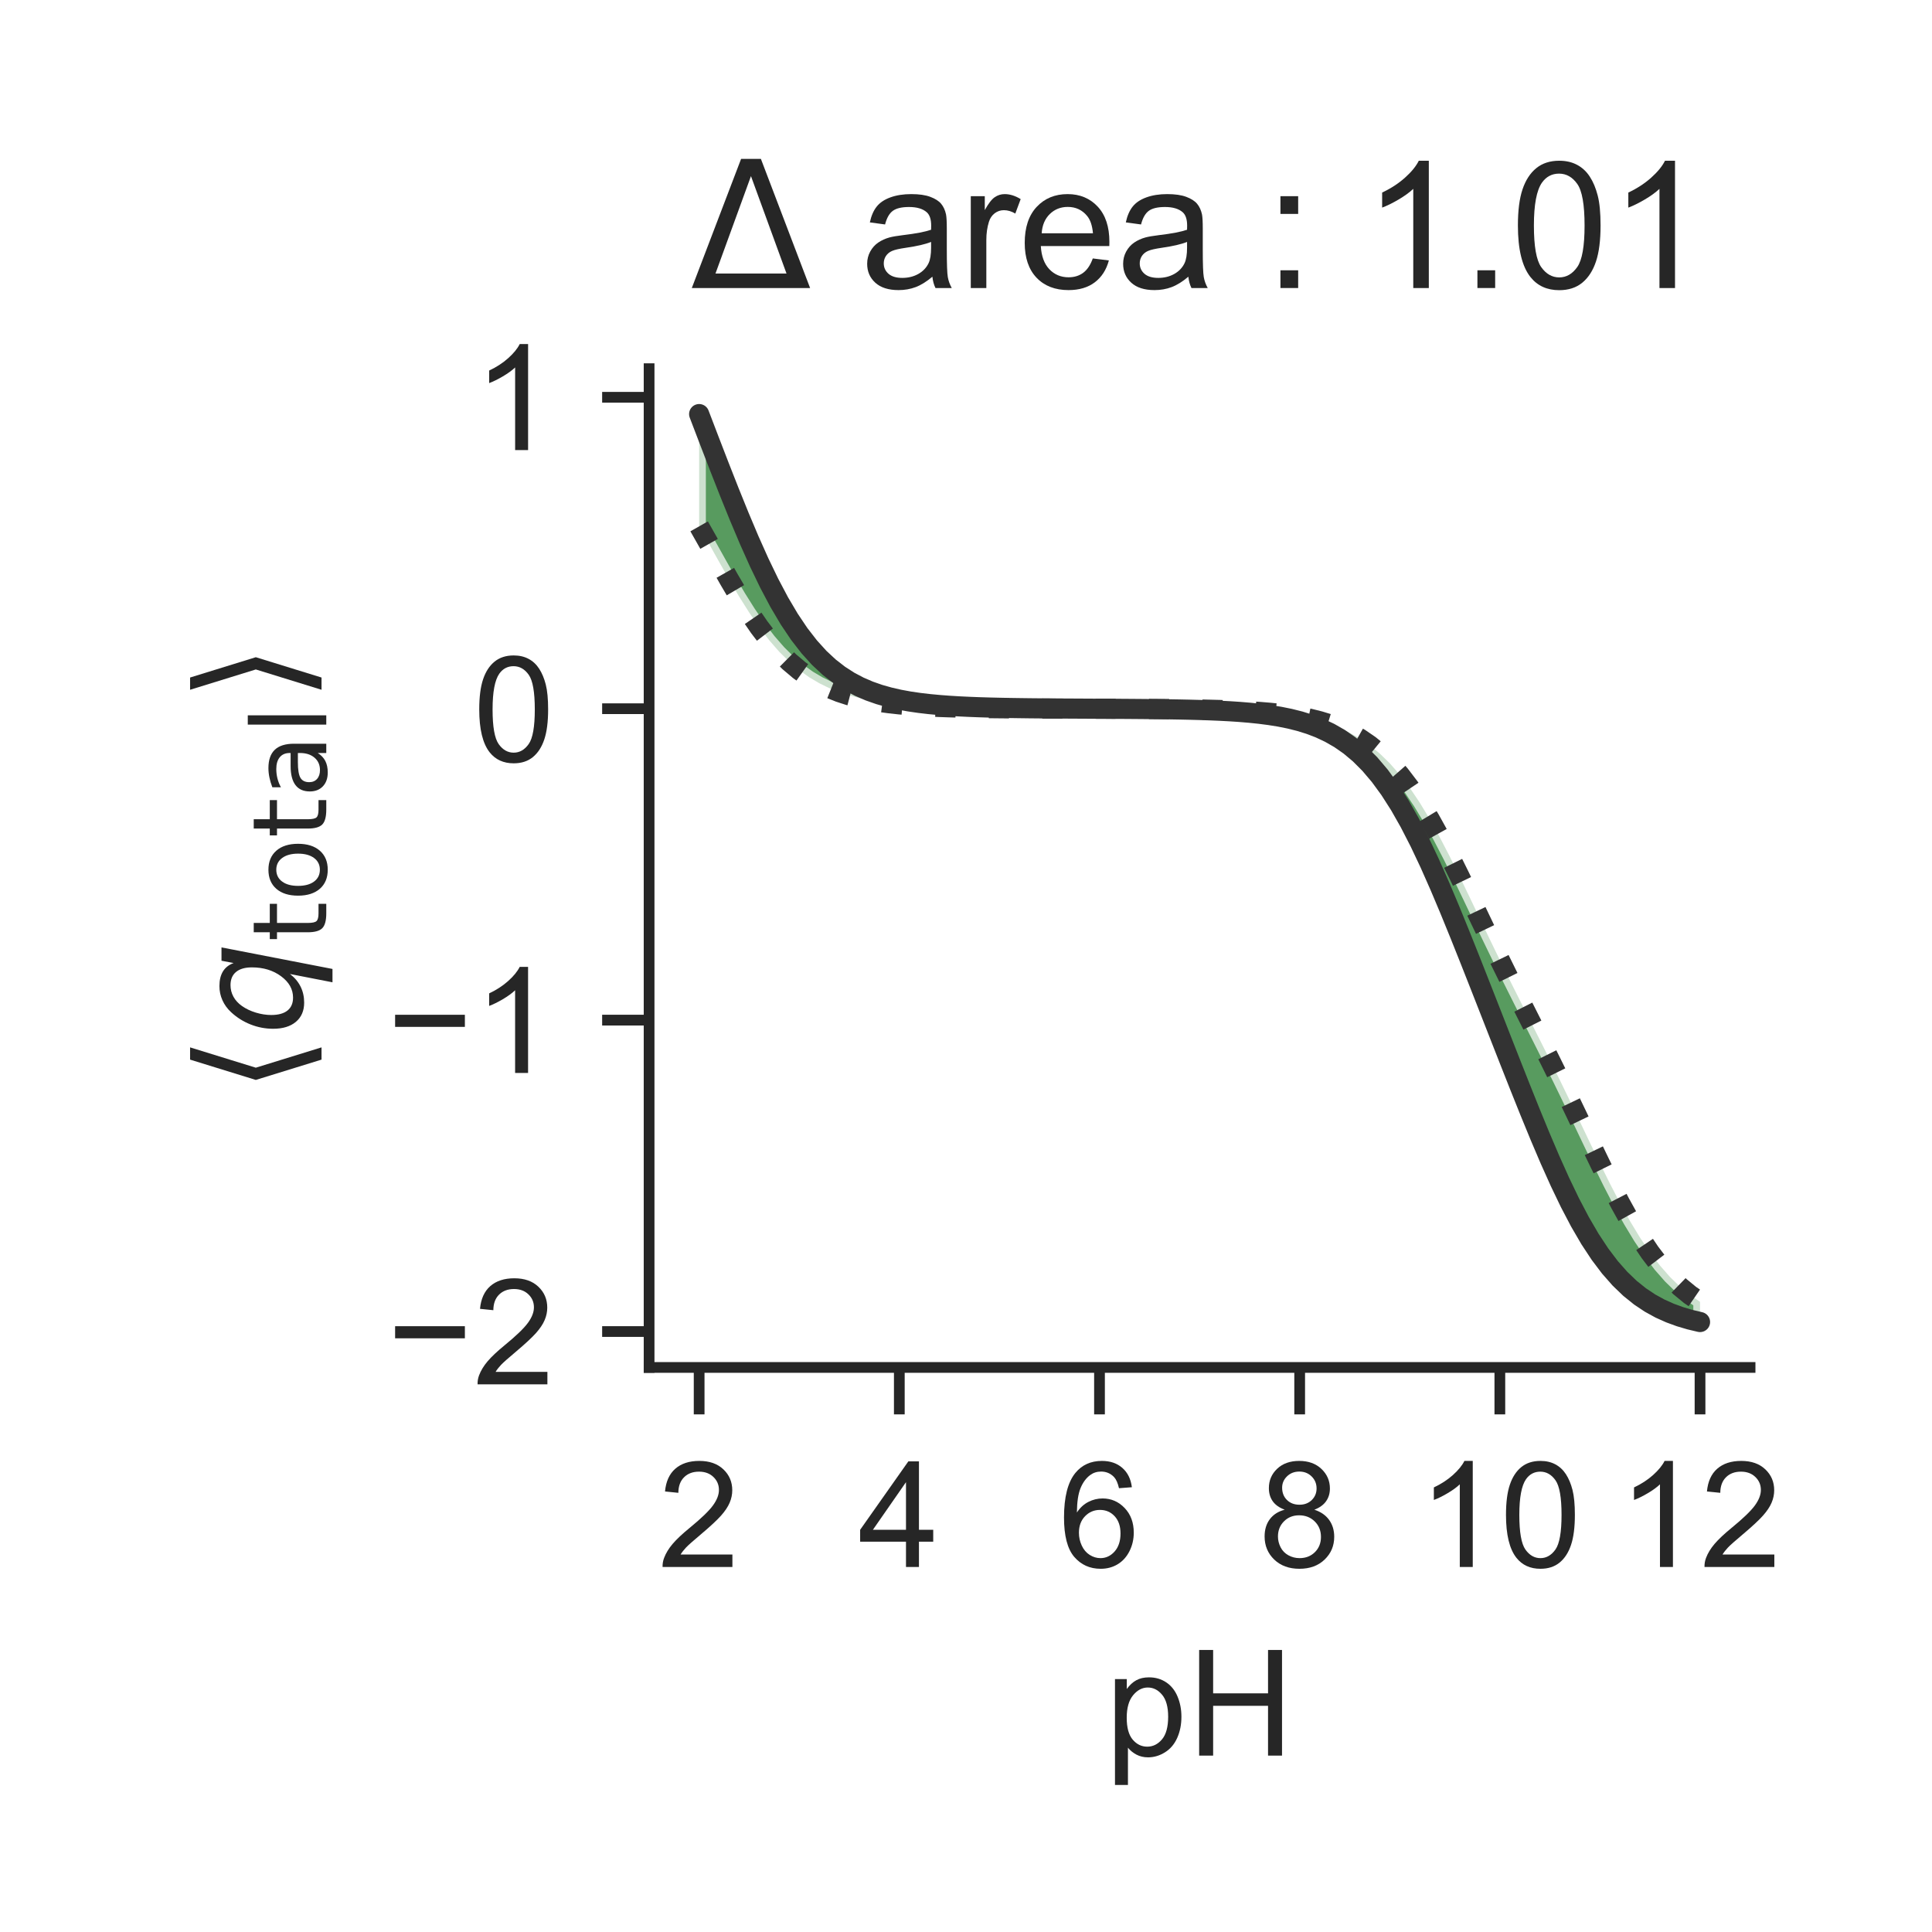 <?xml version="1.0" encoding="utf-8" standalone="no"?>
<!DOCTYPE svg PUBLIC "-//W3C//DTD SVG 1.1//EN"
  "http://www.w3.org/Graphics/SVG/1.1/DTD/svg11.dtd">
<!-- Created with matplotlib (http://matplotlib.org/) -->
<svg height="144pt" version="1.1" viewBox="0 0 144 144" width="144pt" xmlns="http://www.w3.org/2000/svg" xmlns:xlink="http://www.w3.org/1999/xlink">
 <defs>
  <style type="text/css">
*{stroke-linecap:butt;stroke-linejoin:round;}
  </style>
 </defs>
 <g id="figure_1">
  <g id="patch_1">
   <path d="M 0 144 
L 144 144 
L 144 0 
L 0 0 
z
" style="fill:#ffffff;"/>
  </g>
  <g id="axes_1">
   <g id="patch_2">
    <path d="M 48.38 101.92 
L 130.44 101.92 
L 130.44 27.48 
L 48.38 27.48 
z
" style="fill:#ffffff;"/>
   </g>
   <g id="matplotlib.axis_1">
    <g id="xtick_1">
     <g id="line2d_1">
      <defs>
       <path d="M 0 0 
L 0 3.5 
" id="me9f588abfd" style="stroke:#262626;stroke-width:0.8;"/>
      </defs>
      <g>
       <use style="fill:#262626;stroke:#262626;stroke-width:0.8;" x="52.11" xlink:href="#me9f588abfd" y="101.92"/>
      </g>
     </g>
     <g id="text_1">
      <!-- 2 -->
      <defs>
       <path d="M 50.344 8.453 
L 50.344 0 
L 3.031 0 
Q 2.938 3.172 4.047 6.109 
Q 5.859 10.938 9.828 15.625 
Q 13.812 20.312 21.344 26.469 
Q 33.016 36.031 37.109 41.625 
Q 41.219 47.219 41.219 52.203 
Q 41.219 57.422 37.469 61 
Q 33.734 64.594 27.734 64.594 
Q 21.391 64.594 17.578 60.781 
Q 13.766 56.984 13.719 50.25 
L 4.688 51.172 
Q 5.609 61.281 11.656 66.578 
Q 17.719 71.875 27.938 71.875 
Q 38.234 71.875 44.234 66.156 
Q 50.25 60.453 50.25 52 
Q 50.25 47.703 48.484 43.547 
Q 46.734 39.406 42.656 34.812 
Q 38.578 30.219 29.109 22.219 
Q 21.188 15.578 18.938 13.203 
Q 16.703 10.844 15.234 8.453 
z
" id="ArialMT-32"/>
      </defs>
      <g style="fill:#262626;" transform="translate(49.051 116.794)scale(0.11 -0.11)">
       <use xlink:href="#ArialMT-32"/>
      </g>
     </g>
    </g>
    <g id="xtick_2">
     <g id="line2d_2">
      <g>
       <use style="fill:#262626;stroke:#262626;stroke-width:0.8;" x="67.03" xlink:href="#me9f588abfd" y="101.92"/>
      </g>
     </g>
     <g id="text_2">
      <!-- 4 -->
      <defs>
       <path d="M 32.328 0 
L 32.328 17.141 
L 1.266 17.141 
L 1.266 25.203 
L 33.938 71.578 
L 41.109 71.578 
L 41.109 25.203 
L 50.781 25.203 
L 50.781 17.141 
L 41.109 17.141 
L 41.109 0 
z
M 32.328 25.203 
L 32.328 57.469 
L 9.906 25.203 
z
" id="ArialMT-34"/>
      </defs>
      <g style="fill:#262626;" transform="translate(63.971 116.794)scale(0.11 -0.11)">
       <use xlink:href="#ArialMT-34"/>
      </g>
     </g>
    </g>
    <g id="xtick_3">
     <g id="line2d_3">
      <g>
       <use style="fill:#262626;stroke:#262626;stroke-width:0.8;" x="81.95" xlink:href="#me9f588abfd" y="101.92"/>
      </g>
     </g>
     <g id="text_3">
      <!-- 6 -->
      <defs>
       <path d="M 49.75 54.047 
L 41.016 53.375 
Q 39.844 58.547 37.703 60.891 
Q 34.125 64.656 28.906 64.656 
Q 24.703 64.656 21.531 62.312 
Q 17.391 59.281 14.984 53.469 
Q 12.594 47.656 12.5 36.922 
Q 15.672 41.75 20.266 44.094 
Q 24.859 46.438 29.891 46.438 
Q 38.672 46.438 44.844 39.969 
Q 51.031 33.5 51.031 23.25 
Q 51.031 16.5 48.125 10.719 
Q 45.219 4.938 40.141 1.859 
Q 35.062 -1.219 28.609 -1.219 
Q 17.625 -1.219 10.688 6.859 
Q 3.766 14.938 3.766 33.5 
Q 3.766 54.25 11.422 63.672 
Q 18.109 71.875 29.438 71.875 
Q 37.891 71.875 43.281 67.141 
Q 48.688 62.406 49.75 54.047 
z
M 13.875 23.188 
Q 13.875 18.656 15.797 14.5 
Q 17.719 10.359 21.188 8.172 
Q 24.656 6 28.469 6 
Q 34.031 6 38.031 10.484 
Q 42.047 14.984 42.047 22.703 
Q 42.047 30.125 38.078 34.391 
Q 34.125 38.672 28.125 38.672 
Q 22.172 38.672 18.016 34.391 
Q 13.875 30.125 13.875 23.188 
z
" id="ArialMT-36"/>
      </defs>
      <g style="fill:#262626;" transform="translate(78.891 116.794)scale(0.11 -0.11)">
       <use xlink:href="#ArialMT-36"/>
      </g>
     </g>
    </g>
    <g id="xtick_4">
     <g id="line2d_4">
      <g>
       <use style="fill:#262626;stroke:#262626;stroke-width:0.8;" x="96.87" xlink:href="#me9f588abfd" y="101.92"/>
      </g>
     </g>
     <g id="text_4">
      <!-- 8 -->
      <defs>
       <path d="M 17.672 38.812 
Q 12.203 40.828 9.562 44.531 
Q 6.938 48.25 6.938 53.422 
Q 6.938 61.234 12.547 66.547 
Q 18.172 71.875 27.484 71.875 
Q 36.859 71.875 42.578 66.422 
Q 48.297 60.984 48.297 53.172 
Q 48.297 48.188 45.672 44.5 
Q 43.062 40.828 37.75 38.812 
Q 44.344 36.672 47.781 31.875 
Q 51.219 27.094 51.219 20.453 
Q 51.219 11.281 44.719 5.031 
Q 38.234 -1.219 27.641 -1.219 
Q 17.047 -1.219 10.547 5.047 
Q 4.047 11.328 4.047 20.703 
Q 4.047 27.688 7.594 32.391 
Q 11.141 37.109 17.672 38.812 
z
M 15.922 53.719 
Q 15.922 48.641 19.188 45.406 
Q 22.469 42.188 27.688 42.188 
Q 32.766 42.188 36.016 45.375 
Q 39.266 48.578 39.266 53.219 
Q 39.266 58.062 35.906 61.359 
Q 32.562 64.656 27.594 64.656 
Q 22.562 64.656 19.234 61.422 
Q 15.922 58.203 15.922 53.719 
z
M 13.094 20.656 
Q 13.094 16.891 14.875 13.375 
Q 16.656 9.859 20.172 7.922 
Q 23.688 6 27.734 6 
Q 34.031 6 38.125 10.047 
Q 42.234 14.109 42.234 20.359 
Q 42.234 26.703 38.016 30.859 
Q 33.797 35.016 27.438 35.016 
Q 21.234 35.016 17.156 30.906 
Q 13.094 26.812 13.094 20.656 
z
" id="ArialMT-38"/>
      </defs>
      <g style="fill:#262626;" transform="translate(93.811 116.794)scale(0.11 -0.11)">
       <use xlink:href="#ArialMT-38"/>
      </g>
     </g>
    </g>
    <g id="xtick_5">
     <g id="line2d_5">
      <g>
       <use style="fill:#262626;stroke:#262626;stroke-width:0.8;" x="111.79" xlink:href="#me9f588abfd" y="101.92"/>
      </g>
     </g>
     <g id="text_5">
      <!-- 10 -->
      <defs>
       <path d="M 37.25 0 
L 28.469 0 
L 28.469 56 
Q 25.297 52.984 20.141 49.953 
Q 14.984 46.922 10.891 45.406 
L 10.891 53.906 
Q 18.266 57.375 23.781 62.297 
Q 29.297 67.234 31.594 71.875 
L 37.25 71.875 
z
" id="ArialMT-31"/>
       <path d="M 4.156 35.297 
Q 4.156 48 6.766 55.734 
Q 9.375 63.484 14.516 67.672 
Q 19.672 71.875 27.484 71.875 
Q 33.25 71.875 37.594 69.547 
Q 41.938 67.234 44.766 62.859 
Q 47.609 58.5 49.219 52.219 
Q 50.828 45.953 50.828 35.297 
Q 50.828 22.703 48.234 14.969 
Q 45.656 7.234 40.5 3 
Q 35.359 -1.219 27.484 -1.219 
Q 17.141 -1.219 11.234 6.203 
Q 4.156 15.141 4.156 35.297 
z
M 13.188 35.297 
Q 13.188 17.672 17.312 11.828 
Q 21.438 6 27.484 6 
Q 33.547 6 37.672 11.859 
Q 41.797 17.719 41.797 35.297 
Q 41.797 52.984 37.672 58.781 
Q 33.547 64.594 27.391 64.594 
Q 21.344 64.594 17.719 59.469 
Q 13.188 52.938 13.188 35.297 
z
" id="ArialMT-30"/>
      </defs>
      <g style="fill:#262626;" transform="translate(105.673 116.794)scale(0.11 -0.11)">
       <use xlink:href="#ArialMT-31"/>
       <use x="55.615" xlink:href="#ArialMT-30"/>
      </g>
     </g>
    </g>
    <g id="xtick_6">
     <g id="line2d_6">
      <g>
       <use style="fill:#262626;stroke:#262626;stroke-width:0.8;" x="126.71" xlink:href="#me9f588abfd" y="101.92"/>
      </g>
     </g>
     <g id="text_6">
      <!-- 12 -->
      <g style="fill:#262626;" transform="translate(120.593 116.794)scale(0.11 -0.11)">
       <use xlink:href="#ArialMT-31"/>
       <use x="55.615" xlink:href="#ArialMT-32"/>
      </g>
     </g>
    </g>
    <g id="text_7">
     <!-- pH -->
     <defs>
      <path d="M 6.594 -19.875 
L 6.594 51.859 
L 14.594 51.859 
L 14.594 45.125 
Q 17.438 49.078 21 51.047 
Q 24.562 53.031 29.641 53.031 
Q 36.281 53.031 41.359 49.609 
Q 46.438 46.188 49.016 39.953 
Q 51.609 33.734 51.609 26.312 
Q 51.609 18.359 48.75 11.984 
Q 45.906 5.609 40.453 2.219 
Q 35.016 -1.172 29 -1.172 
Q 24.609 -1.172 21.109 0.688 
Q 17.625 2.547 15.375 5.375 
L 15.375 -19.875 
z
M 14.547 25.641 
Q 14.547 15.625 18.594 10.844 
Q 22.656 6.062 28.422 6.062 
Q 34.281 6.062 38.453 11.016 
Q 42.625 15.969 42.625 26.375 
Q 42.625 36.281 38.547 41.203 
Q 34.469 46.141 28.812 46.141 
Q 23.188 46.141 18.859 40.891 
Q 14.547 35.641 14.547 25.641 
z
" id="ArialMT-70"/>
      <path d="M 8.016 0 
L 8.016 71.578 
L 17.484 71.578 
L 17.484 42.188 
L 54.688 42.188 
L 54.688 71.578 
L 64.156 71.578 
L 64.156 0 
L 54.688 0 
L 54.688 33.734 
L 17.484 33.734 
L 17.484 0 
z
" id="ArialMT-48"/>
     </defs>
     <g style="fill:#262626;" transform="translate(82.379 130.853)scale(0.11 -0.11)">
      <use xlink:href="#ArialMT-70"/>
      <use x="55.615" xlink:href="#ArialMT-48"/>
     </g>
    </g>
   </g>
   <g id="matplotlib.axis_2">
    <g id="ytick_1">
     <g id="line2d_7">
      <defs>
       <path d="M 0 0 
L -3.5 0 
" id="m7a8da5ebc7" style="stroke:#262626;stroke-width:0.8;"/>
      </defs>
      <g>
       <use style="fill:#262626;stroke:#262626;stroke-width:0.8;" x="48.38" xlink:href="#m7a8da5ebc7" y="99.245"/>
      </g>
     </g>
     <g id="text_8">
      <!-- −2 -->
      <defs>
       <path d="M 52.828 31.203 
L 5.562 31.203 
L 5.562 39.406 
L 52.828 39.406 
z
" id="ArialMT-2212"/>
      </defs>
      <g style="fill:#262626;" transform="translate(28.838 103.182)scale(0.11 -0.11)">
       <use xlink:href="#ArialMT-2212"/>
       <use x="58.398" xlink:href="#ArialMT-32"/>
      </g>
     </g>
    </g>
    <g id="ytick_2">
     <g id="line2d_8">
      <g>
       <use style="fill:#262626;stroke:#262626;stroke-width:0.8;" x="48.38" xlink:href="#m7a8da5ebc7" y="76.034"/>
      </g>
     </g>
     <g id="text_9">
      <!-- −1 -->
      <g style="fill:#262626;" transform="translate(28.838 79.97)scale(0.11 -0.11)">
       <use xlink:href="#ArialMT-2212"/>
       <use x="58.398" xlink:href="#ArialMT-31"/>
      </g>
     </g>
    </g>
    <g id="ytick_3">
     <g id="line2d_9">
      <g>
       <use style="fill:#262626;stroke:#262626;stroke-width:0.8;" x="48.38" xlink:href="#m7a8da5ebc7" y="52.822"/>
      </g>
     </g>
     <g id="text_10">
      <!-- 0 -->
      <g style="fill:#262626;" transform="translate(35.263 56.759)scale(0.11 -0.11)">
       <use xlink:href="#ArialMT-30"/>
      </g>
     </g>
    </g>
    <g id="ytick_4">
     <g id="line2d_10">
      <g>
       <use style="fill:#262626;stroke:#262626;stroke-width:0.8;" x="48.38" xlink:href="#m7a8da5ebc7" y="29.611"/>
      </g>
     </g>
     <g id="text_11">
      <!-- 1 -->
      <g style="fill:#262626;" transform="translate(35.263 33.548)scale(0.11 -0.11)">
       <use xlink:href="#ArialMT-31"/>
      </g>
     </g>
    </g>
    <g id="text_12">
     <!-- $\langle q_\mathsf{total} \rangle$ -->
     <defs>
      <path d="M 8.938 31.344 
L 22.703 75.875 
L 31 75.875 
L 17.234 31.344 
L 31 -13.188 
L 22.703 -13.188 
z
" id="DejaVuSans-27e8"/>
      <path d="M 41.703 8.203 
Q 38.094 3.469 33.172 1.016 
Q 28.266 -1.422 22.312 -1.422 
Q 14.016 -1.422 9.297 4.172 
Q 4.594 9.766 4.594 19.578 
Q 4.594 27.484 7.5 34.859 
Q 10.406 42.234 15.828 48.094 
Q 19.344 51.906 23.906 53.953 
Q 28.469 56 33.5 56 
Q 39.547 56 43.453 53.609 
Q 47.359 51.219 49.125 46.391 
L 50.688 54.594 
L 59.719 54.594 
L 45.125 -20.609 
L 36.078 -20.609 
z
M 13.922 20.906 
Q 13.922 13.672 16.938 9.891 
Q 19.969 6.109 25.688 6.109 
Q 34.188 6.109 40.188 14.234 
Q 46.188 22.359 46.188 33.984 
Q 46.188 41.016 43.078 44.75 
Q 39.984 48.484 34.188 48.484 
Q 29.938 48.484 26.312 46.5 
Q 22.703 44.531 20.016 40.719 
Q 17.188 36.719 15.547 31.344 
Q 13.922 25.984 13.922 20.906 
z
" id="DejaVuSans-Oblique-71"/>
      <path d="M 18.312 70.219 
L 18.312 54.688 
L 36.812 54.688 
L 36.812 47.703 
L 18.312 47.703 
L 18.312 18.016 
Q 18.312 11.328 20.141 9.422 
Q 21.969 7.516 27.594 7.516 
L 36.812 7.516 
L 36.812 0 
L 27.594 0 
Q 17.188 0 13.234 3.875 
Q 9.281 7.766 9.281 18.016 
L 9.281 47.703 
L 2.688 47.703 
L 2.688 54.688 
L 9.281 54.688 
L 9.281 70.219 
z
" id="DejaVuSans-74"/>
      <path d="M 30.609 48.391 
Q 23.391 48.391 19.188 42.75 
Q 14.984 37.109 14.984 27.297 
Q 14.984 17.484 19.156 11.844 
Q 23.344 6.203 30.609 6.203 
Q 37.797 6.203 41.984 11.859 
Q 46.188 17.531 46.188 27.297 
Q 46.188 37.016 41.984 42.703 
Q 37.797 48.391 30.609 48.391 
z
M 30.609 56 
Q 42.328 56 49.016 48.375 
Q 55.719 40.766 55.719 27.297 
Q 55.719 13.875 49.016 6.219 
Q 42.328 -1.422 30.609 -1.422 
Q 18.844 -1.422 12.172 6.219 
Q 5.516 13.875 5.516 27.297 
Q 5.516 40.766 12.172 48.375 
Q 18.844 56 30.609 56 
z
" id="DejaVuSans-6f"/>
      <path d="M 34.281 27.484 
Q 23.391 27.484 19.188 25 
Q 14.984 22.516 14.984 16.5 
Q 14.984 11.719 18.141 8.906 
Q 21.297 6.109 26.703 6.109 
Q 34.188 6.109 38.703 11.406 
Q 43.219 16.703 43.219 25.484 
L 43.219 27.484 
z
M 52.203 31.203 
L 52.203 0 
L 43.219 0 
L 43.219 8.297 
Q 40.141 3.328 35.547 0.953 
Q 30.953 -1.422 24.312 -1.422 
Q 15.922 -1.422 10.953 3.297 
Q 6 8.016 6 15.922 
Q 6 25.141 12.172 29.828 
Q 18.359 34.516 30.609 34.516 
L 43.219 34.516 
L 43.219 35.406 
Q 43.219 41.609 39.141 45 
Q 35.062 48.391 27.688 48.391 
Q 23 48.391 18.547 47.266 
Q 14.109 46.141 10.016 43.891 
L 10.016 52.203 
Q 14.938 54.109 19.578 55.047 
Q 24.219 56 28.609 56 
Q 40.484 56 46.344 49.844 
Q 52.203 43.703 52.203 31.203 
z
" id="DejaVuSans-61"/>
      <path d="M 9.422 75.984 
L 18.406 75.984 
L 18.406 0 
L 9.422 0 
z
" id="DejaVuSans-6c"/>
      <path d="M 30.078 31.344 
L 16.312 -13.188 
L 8.016 -13.188 
L 21.781 31.344 
L 8.016 75.875 
L 16.312 75.875 
z
" id="DejaVuSans-27e9"/>
     </defs>
     <g style="fill:#262626;" transform="translate(22.528 81.475)rotate(-90)scale(0.11 -0.11)">
      <use transform="translate(0 0.125)" xlink:href="#DejaVuSans-27e8"/>
      <use transform="translate(39.014 0.125)" xlink:href="#DejaVuSans-Oblique-71"/>
      <use transform="translate(102.49 -16.281)scale(0.7)" xlink:href="#DejaVuSans-74"/>
      <use transform="translate(129.937 -16.281)scale(0.7)" xlink:href="#DejaVuSans-6f"/>
      <use transform="translate(172.764 -16.281)scale(0.7)" xlink:href="#DejaVuSans-74"/>
      <use transform="translate(200.21 -16.281)scale(0.7)" xlink:href="#DejaVuSans-61"/>
      <use transform="translate(243.105 -16.281)scale(0.7)" xlink:href="#DejaVuSans-6c"/>
      <use transform="translate(265.288 0.125)" xlink:href="#DejaVuSans-27e9"/>
     </g>
    </g>
   </g>
   <g id="PolyCollection_1">
    <defs>
     <path d="M 52.11 -104.768 
L 52.11 -104.768 
L 52.856 -103.451 
L 53.602 -102.116 
L 54.348 -100.799 
L 55.094 -99.532 
L 55.84 -98.345 
L 56.586 -97.257 
L 57.332 -96.281 
L 58.078 -95.424 
L 58.824 -94.682 
L 59.57 -94.051 
L 60.316 -93.519 
L 61.062 -93.077 
L 61.808 -92.712 
L 62.554 -92.413 
L 63.3 -92.17 
L 64.046 -91.973 
L 64.792 -91.814 
L 65.538 -91.686 
L 66.284 -91.583 
L 67.03 -91.501 
L 67.776 -91.435 
L 68.522 -91.383 
L 69.268 -91.341 
L 70.014 -91.307 
L 70.76 -91.281 
L 71.506 -91.26 
L 72.252 -91.243 
L 72.998 -91.229 
L 73.744 -91.218 
L 74.49 -91.21 
L 75.236 -91.203 
L 75.982 -91.197 
L 76.728 -91.193 
L 77.474 -91.189 
L 78.22 -91.186 
L 78.966 -91.184 
L 79.712 -91.181 
L 80.458 -91.179 
L 81.204 -91.177 
L 81.95 -91.175 
L 82.696 -91.173 
L 83.442 -91.17 
L 84.188 -91.167 
L 84.934 -91.164 
L 85.68 -91.159 
L 86.426 -91.154 
L 87.172 -91.148 
L 87.918 -91.14 
L 88.664 -91.13 
L 89.41 -91.117 
L 90.156 -91.101 
L 90.902 -91.082 
L 91.648 -91.057 
L 92.394 -91.025 
L 93.14 -90.986 
L 93.886 -90.937 
L 94.632 -90.875 
L 95.378 -90.798 
L 96.124 -90.702 
L 96.87 -90.582 
L 97.616 -90.432 
L 98.362 -90.246 
L 99.108 -90.016 
L 99.854 -89.733 
L 100.6 -89.385 
L 101.346 -88.962 
L 102.092 -88.45 
L 102.838 -87.837 
L 103.584 -87.111 
L 104.33 -86.261 
L 105.076 -85.282 
L 105.822 -84.173 
L 106.568 -82.938 
L 107.314 -81.592 
L 108.06 -80.153 
L 108.806 -78.646 
L 109.552 -77.099 
L 110.298 -75.536 
L 111.044 -73.981 
L 111.79 -72.444 
L 112.536 -70.933 
L 113.282 -69.443 
L 114.028 -67.966 
L 114.774 -66.489 
L 115.52 -65 
L 116.266 -63.488 
L 117.012 -61.952 
L 117.758 -60.396 
L 118.504 -58.834 
L 119.25 -57.287 
L 119.996 -55.78 
L 120.742 -54.341 
L 121.488 -52.994 
L 122.234 -51.76 
L 122.98 -50.65 
L 123.726 -49.671 
L 124.472 -48.822 
L 125.218 -48.096 
L 125.964 -47.483 
L 126.71 -46.971 
L 126.71 -46.971 
L 126.71 -45.464 
L 125.964 -45.641 
L 125.218 -45.861 
L 124.472 -46.134 
L 123.726 -46.468 
L 122.98 -46.878 
L 122.234 -47.376 
L 121.488 -47.976 
L 120.742 -48.693 
L 119.996 -49.539 
L 119.25 -50.526 
L 118.504 -51.659 
L 117.758 -52.94 
L 117.012 -54.363 
L 116.266 -55.916 
L 115.52 -57.579 
L 114.774 -59.33 
L 114.028 -61.147 
L 113.282 -63.007 
L 112.536 -64.894 
L 111.79 -66.795 
L 111.044 -68.7 
L 110.298 -70.602 
L 109.552 -72.493 
L 108.806 -74.361 
L 108.06 -76.19 
L 107.314 -77.958 
L 106.568 -79.644 
L 105.822 -81.223 
L 105.076 -82.677 
L 104.33 -83.992 
L 103.584 -85.159 
L 102.838 -86.179 
L 102.092 -87.057 
L 101.346 -87.803 
L 100.6 -88.429 
L 99.854 -88.949 
L 99.108 -89.377 
L 98.362 -89.728 
L 97.616 -90.014 
L 96.87 -90.245 
L 96.124 -90.432 
L 95.378 -90.582 
L 94.632 -90.702 
L 93.886 -90.799 
L 93.14 -90.876 
L 92.394 -90.938 
L 91.648 -90.987 
L 90.902 -91.026 
L 90.156 -91.057 
L 89.41 -91.082 
L 88.664 -91.102 
L 87.918 -91.118 
L 87.172 -91.131 
L 86.426 -91.141 
L 85.68 -91.149 
L 84.934 -91.156 
L 84.188 -91.162 
L 83.442 -91.167 
L 82.696 -91.171 
L 81.95 -91.175 
L 81.204 -91.179 
L 80.458 -91.183 
L 79.712 -91.187 
L 78.966 -91.191 
L 78.22 -91.197 
L 77.474 -91.203 
L 76.728 -91.21 
L 75.982 -91.22 
L 75.236 -91.231 
L 74.49 -91.246 
L 73.744 -91.264 
L 72.998 -91.286 
L 72.252 -91.315 
L 71.506 -91.35 
L 70.76 -91.395 
L 70.014 -91.451 
L 69.268 -91.521 
L 68.522 -91.608 
L 67.776 -91.717 
L 67.03 -91.854 
L 66.284 -92.024 
L 65.538 -92.234 
L 64.792 -92.495 
L 64.046 -92.816 
L 63.3 -93.21 
L 62.554 -93.69 
L 61.808 -94.269 
L 61.062 -94.963 
L 60.316 -95.786 
L 59.57 -96.748 
L 58.824 -97.859 
L 58.078 -99.121 
L 57.332 -100.531 
L 56.586 -102.078 
L 55.84 -103.746 
L 55.094 -105.514 
L 54.348 -107.357 
L 53.602 -109.254 
L 52.856 -111.186 
L 52.11 -113.136 
z
" id="m60fe6f6ccf" style="stroke:#ffffff;stroke-opacity:0.7;"/>
    </defs>
    <g clip-path="url(#p7aac390864)">
     <use style="fill:#12711c;fill-opacity:0.7;stroke:#ffffff;stroke-opacity:0.7;" x="0" xlink:href="#m60fe6f6ccf" y="144"/>
    </g>
   </g>
   <g id="line2d_11">
    <path clip-path="url(#p7aac390864)" d="M 52.11 39.232 
L 52.856 40.549 
L 53.602 41.884 
L 54.348 43.201 
L 55.094 44.468 
L 55.84 45.655 
L 56.586 46.743 
L 57.332 47.719 
L 58.078 48.576 
L 58.824 49.318 
L 59.57 49.949 
L 60.316 50.481 
L 61.062 50.923 
L 61.808 51.288 
L 62.554 51.587 
L 63.3 51.83 
L 64.046 52.027 
L 64.792 52.186 
L 65.538 52.314 
L 66.284 52.417 
L 67.03 52.499 
L 67.776 52.565 
L 68.522 52.617 
L 69.268 52.659 
L 70.014 52.693 
L 70.76 52.719 
L 71.506 52.74 
L 72.252 52.757 
L 72.998 52.771 
L 73.744 52.782 
L 74.49 52.79 
L 75.236 52.797 
L 75.982 52.803 
L 76.728 52.807 
L 77.474 52.811 
L 78.22 52.814 
L 78.966 52.816 
L 79.712 52.819 
L 80.458 52.821 
L 81.204 52.823 
L 81.95 52.825 
L 82.696 52.827 
L 83.442 52.83 
L 84.188 52.833 
L 84.934 52.836 
L 85.68 52.841 
L 86.426 52.846 
L 87.172 52.852 
L 87.918 52.86 
L 88.664 52.87 
L 89.41 52.883 
L 90.156 52.899 
L 90.902 52.918 
L 91.648 52.943 
L 92.394 52.975 
L 93.14 53.014 
L 93.886 53.063 
L 94.632 53.125 
L 95.378 53.202 
L 96.124 53.298 
L 96.87 53.418 
L 97.616 53.568 
L 98.362 53.754 
L 99.108 53.984 
L 99.854 54.267 
L 100.6 54.615 
L 101.346 55.038 
L 102.092 55.55 
L 102.838 56.163 
L 103.584 56.889 
L 104.33 57.739 
L 105.076 58.718 
L 105.822 59.827 
L 106.568 61.062 
L 107.314 62.408 
L 108.06 63.847 
L 108.806 65.354 
L 109.552 66.901 
L 110.298 68.464 
L 111.044 70.019 
L 111.79 71.556 
L 112.536 73.067 
L 113.282 74.557 
L 114.028 76.034 
L 114.774 77.511 
L 115.52 79 
L 116.266 80.512 
L 117.012 82.048 
L 117.758 83.604 
L 118.504 85.166 
L 119.25 86.713 
L 119.996 88.22 
L 120.742 89.659 
L 121.488 91.006 
L 122.234 92.24 
L 122.98 93.35 
L 123.726 94.329 
L 124.472 95.178 
L 125.218 95.904 
L 125.964 96.517 
L 126.71 97.029 
" style="fill:none;stroke:#333333;stroke-dasharray:1.5,2.475;stroke-dashoffset:0;stroke-width:1.5;"/>
   </g>
   <g id="line2d_12">
    <path clip-path="url(#p7aac390864)" d="M 52.11 30.864 
L 52.856 32.814 
L 53.602 34.746 
L 54.348 36.643 
L 55.094 38.486 
L 55.84 40.254 
L 56.586 41.922 
L 57.332 43.469 
L 58.078 44.879 
L 58.824 46.141 
L 59.57 47.252 
L 60.316 48.214 
L 61.062 49.037 
L 61.808 49.731 
L 62.554 50.31 
L 63.3 50.79 
L 64.046 51.184 
L 64.792 51.505 
L 65.538 51.766 
L 66.284 51.976 
L 67.03 52.146 
L 67.776 52.283 
L 68.522 52.392 
L 69.268 52.479 
L 70.014 52.549 
L 70.76 52.605 
L 71.506 52.65 
L 72.252 52.685 
L 72.998 52.714 
L 73.744 52.736 
L 74.49 52.754 
L 75.236 52.769 
L 75.982 52.78 
L 76.728 52.79 
L 77.474 52.797 
L 78.22 52.803 
L 78.966 52.809 
L 79.712 52.813 
L 80.458 52.817 
L 81.204 52.821 
L 81.95 52.825 
L 82.696 52.829 
L 83.442 52.833 
L 84.188 52.838 
L 84.934 52.844 
L 85.68 52.851 
L 86.426 52.859 
L 87.172 52.869 
L 87.918 52.882 
L 88.664 52.898 
L 89.41 52.918 
L 90.156 52.943 
L 90.902 52.974 
L 91.648 53.013 
L 92.394 53.062 
L 93.14 53.124 
L 93.886 53.201 
L 94.632 53.298 
L 95.378 53.418 
L 96.124 53.568 
L 96.87 53.755 
L 97.616 53.986 
L 98.362 54.272 
L 99.108 54.623 
L 99.854 55.051 
L 100.6 55.571 
L 101.346 56.197 
L 102.092 56.943 
L 102.838 57.821 
L 103.584 58.841 
L 104.33 60.008 
L 105.076 61.323 
L 105.822 62.777 
L 106.568 64.356 
L 107.314 66.042 
L 108.06 67.81 
L 108.806 69.639 
L 109.552 71.507 
L 110.298 73.398 
L 111.044 75.3 
L 111.79 77.205 
L 112.536 79.106 
L 113.282 80.993 
L 114.028 82.853 
L 114.774 84.67 
L 115.52 86.421 
L 116.266 88.084 
L 117.012 89.637 
L 117.758 91.06 
L 118.504 92.341 
L 119.25 93.474 
L 119.996 94.461 
L 120.742 95.307 
L 121.488 96.024 
L 122.234 96.624 
L 122.98 97.122 
L 123.726 97.532 
L 124.472 97.866 
L 125.218 98.139 
L 125.964 98.359 
L 126.71 98.536 
" style="fill:none;stroke:#333333;stroke-linecap:round;stroke-width:1.5;"/>
   </g>
   <g id="patch_3">
    <path d="M 48.38 101.92 
L 48.38 27.48 
" style="fill:none;stroke:#262626;stroke-linecap:square;stroke-linejoin:miter;stroke-width:0.8;"/>
   </g>
   <g id="patch_4">
    <path d="M 48.38 101.92 
L 130.44 101.92 
" style="fill:none;stroke:#262626;stroke-linecap:square;stroke-linejoin:miter;stroke-width:0.8;"/>
   </g>
   <g id="text_13">
    <!-- $\Delta$ area : 1.01 -->
    <defs>
     <path d="M 34.188 63.188 
L 14.156 8.203 
L 54.25 8.203 
z
M 0.781 0 
L 28.609 72.906 
L 39.797 72.906 
L 67.578 0 
z
" id="DejaVuSans-394"/>
     <path id="ArialMT-20"/>
     <path d="M 40.438 6.391 
Q 35.547 2.25 31.031 0.531 
Q 26.516 -1.172 21.344 -1.172 
Q 12.797 -1.172 8.203 3 
Q 3.609 7.172 3.609 13.672 
Q 3.609 17.484 5.344 20.625 
Q 7.078 23.781 9.891 25.688 
Q 12.703 27.594 16.219 28.562 
Q 18.797 29.25 24.031 29.891 
Q 34.672 31.156 39.703 32.906 
Q 39.75 34.719 39.75 35.203 
Q 39.75 40.578 37.25 42.781 
Q 33.891 45.75 27.25 45.75 
Q 21.047 45.75 18.094 43.578 
Q 15.141 41.406 13.719 35.891 
L 5.125 37.062 
Q 6.297 42.578 8.984 45.969 
Q 11.672 49.359 16.75 51.188 
Q 21.828 53.031 28.516 53.031 
Q 35.156 53.031 39.297 51.469 
Q 43.453 49.906 45.406 47.531 
Q 47.359 45.172 48.141 41.547 
Q 48.578 39.312 48.578 33.453 
L 48.578 21.734 
Q 48.578 9.469 49.141 6.219 
Q 49.703 2.984 51.375 0 
L 42.188 0 
Q 40.828 2.734 40.438 6.391 
z
M 39.703 26.031 
Q 34.906 24.078 25.344 22.703 
Q 19.922 21.922 17.672 20.938 
Q 15.438 19.969 14.203 18.094 
Q 12.984 16.219 12.984 13.922 
Q 12.984 10.406 15.641 8.062 
Q 18.312 5.719 23.438 5.719 
Q 28.516 5.719 32.469 7.938 
Q 36.422 10.156 38.281 14.016 
Q 39.703 17 39.703 22.797 
z
" id="ArialMT-61"/>
     <path d="M 6.5 0 
L 6.5 51.859 
L 14.406 51.859 
L 14.406 44 
Q 17.438 49.516 20 51.266 
Q 22.562 53.031 25.641 53.031 
Q 30.078 53.031 34.672 50.203 
L 31.641 42.047 
Q 28.422 43.953 25.203 43.953 
Q 22.312 43.953 20.016 42.219 
Q 17.719 40.484 16.75 37.406 
Q 15.281 32.719 15.281 27.156 
L 15.281 0 
z
" id="ArialMT-72"/>
     <path d="M 42.094 16.703 
L 51.172 15.578 
Q 49.031 7.625 43.219 3.219 
Q 37.406 -1.172 28.375 -1.172 
Q 17 -1.172 10.328 5.828 
Q 3.656 12.844 3.656 25.484 
Q 3.656 38.578 10.391 45.797 
Q 17.141 53.031 27.875 53.031 
Q 38.281 53.031 44.875 45.953 
Q 51.469 38.875 51.469 26.031 
Q 51.469 25.25 51.422 23.688 
L 12.75 23.688 
Q 13.234 15.141 17.578 10.594 
Q 21.922 6.062 28.422 6.062 
Q 33.25 6.062 36.672 8.594 
Q 40.094 11.141 42.094 16.703 
z
M 13.234 30.906 
L 42.188 30.906 
Q 41.609 37.453 38.875 40.719 
Q 34.672 45.797 27.984 45.797 
Q 21.922 45.797 17.797 41.75 
Q 13.672 37.703 13.234 30.906 
z
" id="ArialMT-65"/>
     <path d="M 9.031 41.844 
L 9.031 51.859 
L 19.047 51.859 
L 19.047 41.844 
z
M 9.031 0 
L 9.031 10.016 
L 19.047 10.016 
L 19.047 0 
z
" id="ArialMT-3a"/>
     <path d="M 9.078 0 
L 9.078 10.016 
L 19.094 10.016 
L 19.094 0 
z
" id="ArialMT-2e"/>
    </defs>
    <g style="fill:#262626;" transform="translate(51.46 21.48)scale(0.132 -0.132)">
     <use transform="translate(0 0.094)" xlink:href="#DejaVuSans-394"/>
     <use transform="translate(68.408 0.094)" xlink:href="#ArialMT-20"/>
     <use transform="translate(96.191 0.094)" xlink:href="#ArialMT-61"/>
     <use transform="translate(151.807 0.094)" xlink:href="#ArialMT-72"/>
     <use transform="translate(185.107 0.094)" xlink:href="#ArialMT-65"/>
     <use transform="translate(240.723 0.094)" xlink:href="#ArialMT-61"/>
     <use transform="translate(296.338 0.094)" xlink:href="#ArialMT-20"/>
     <use transform="translate(324.121 0.094)" xlink:href="#ArialMT-3a"/>
     <use transform="translate(351.904 0.094)" xlink:href="#ArialMT-20"/>
     <use transform="translate(379.688 0.094)" xlink:href="#ArialMT-31"/>
     <use transform="translate(435.303 0.094)" xlink:href="#ArialMT-2e"/>
     <use transform="translate(463.086 0.094)" xlink:href="#ArialMT-30"/>
     <use transform="translate(518.701 0.094)" xlink:href="#ArialMT-31"/>
    </g>
   </g>
  </g>
 </g>
 <defs>
  <clipPath id="p7aac390864">
   <rect height="74.44" width="82.06" x="48.38" y="27.48"/>
  </clipPath>
 </defs>
</svg>
